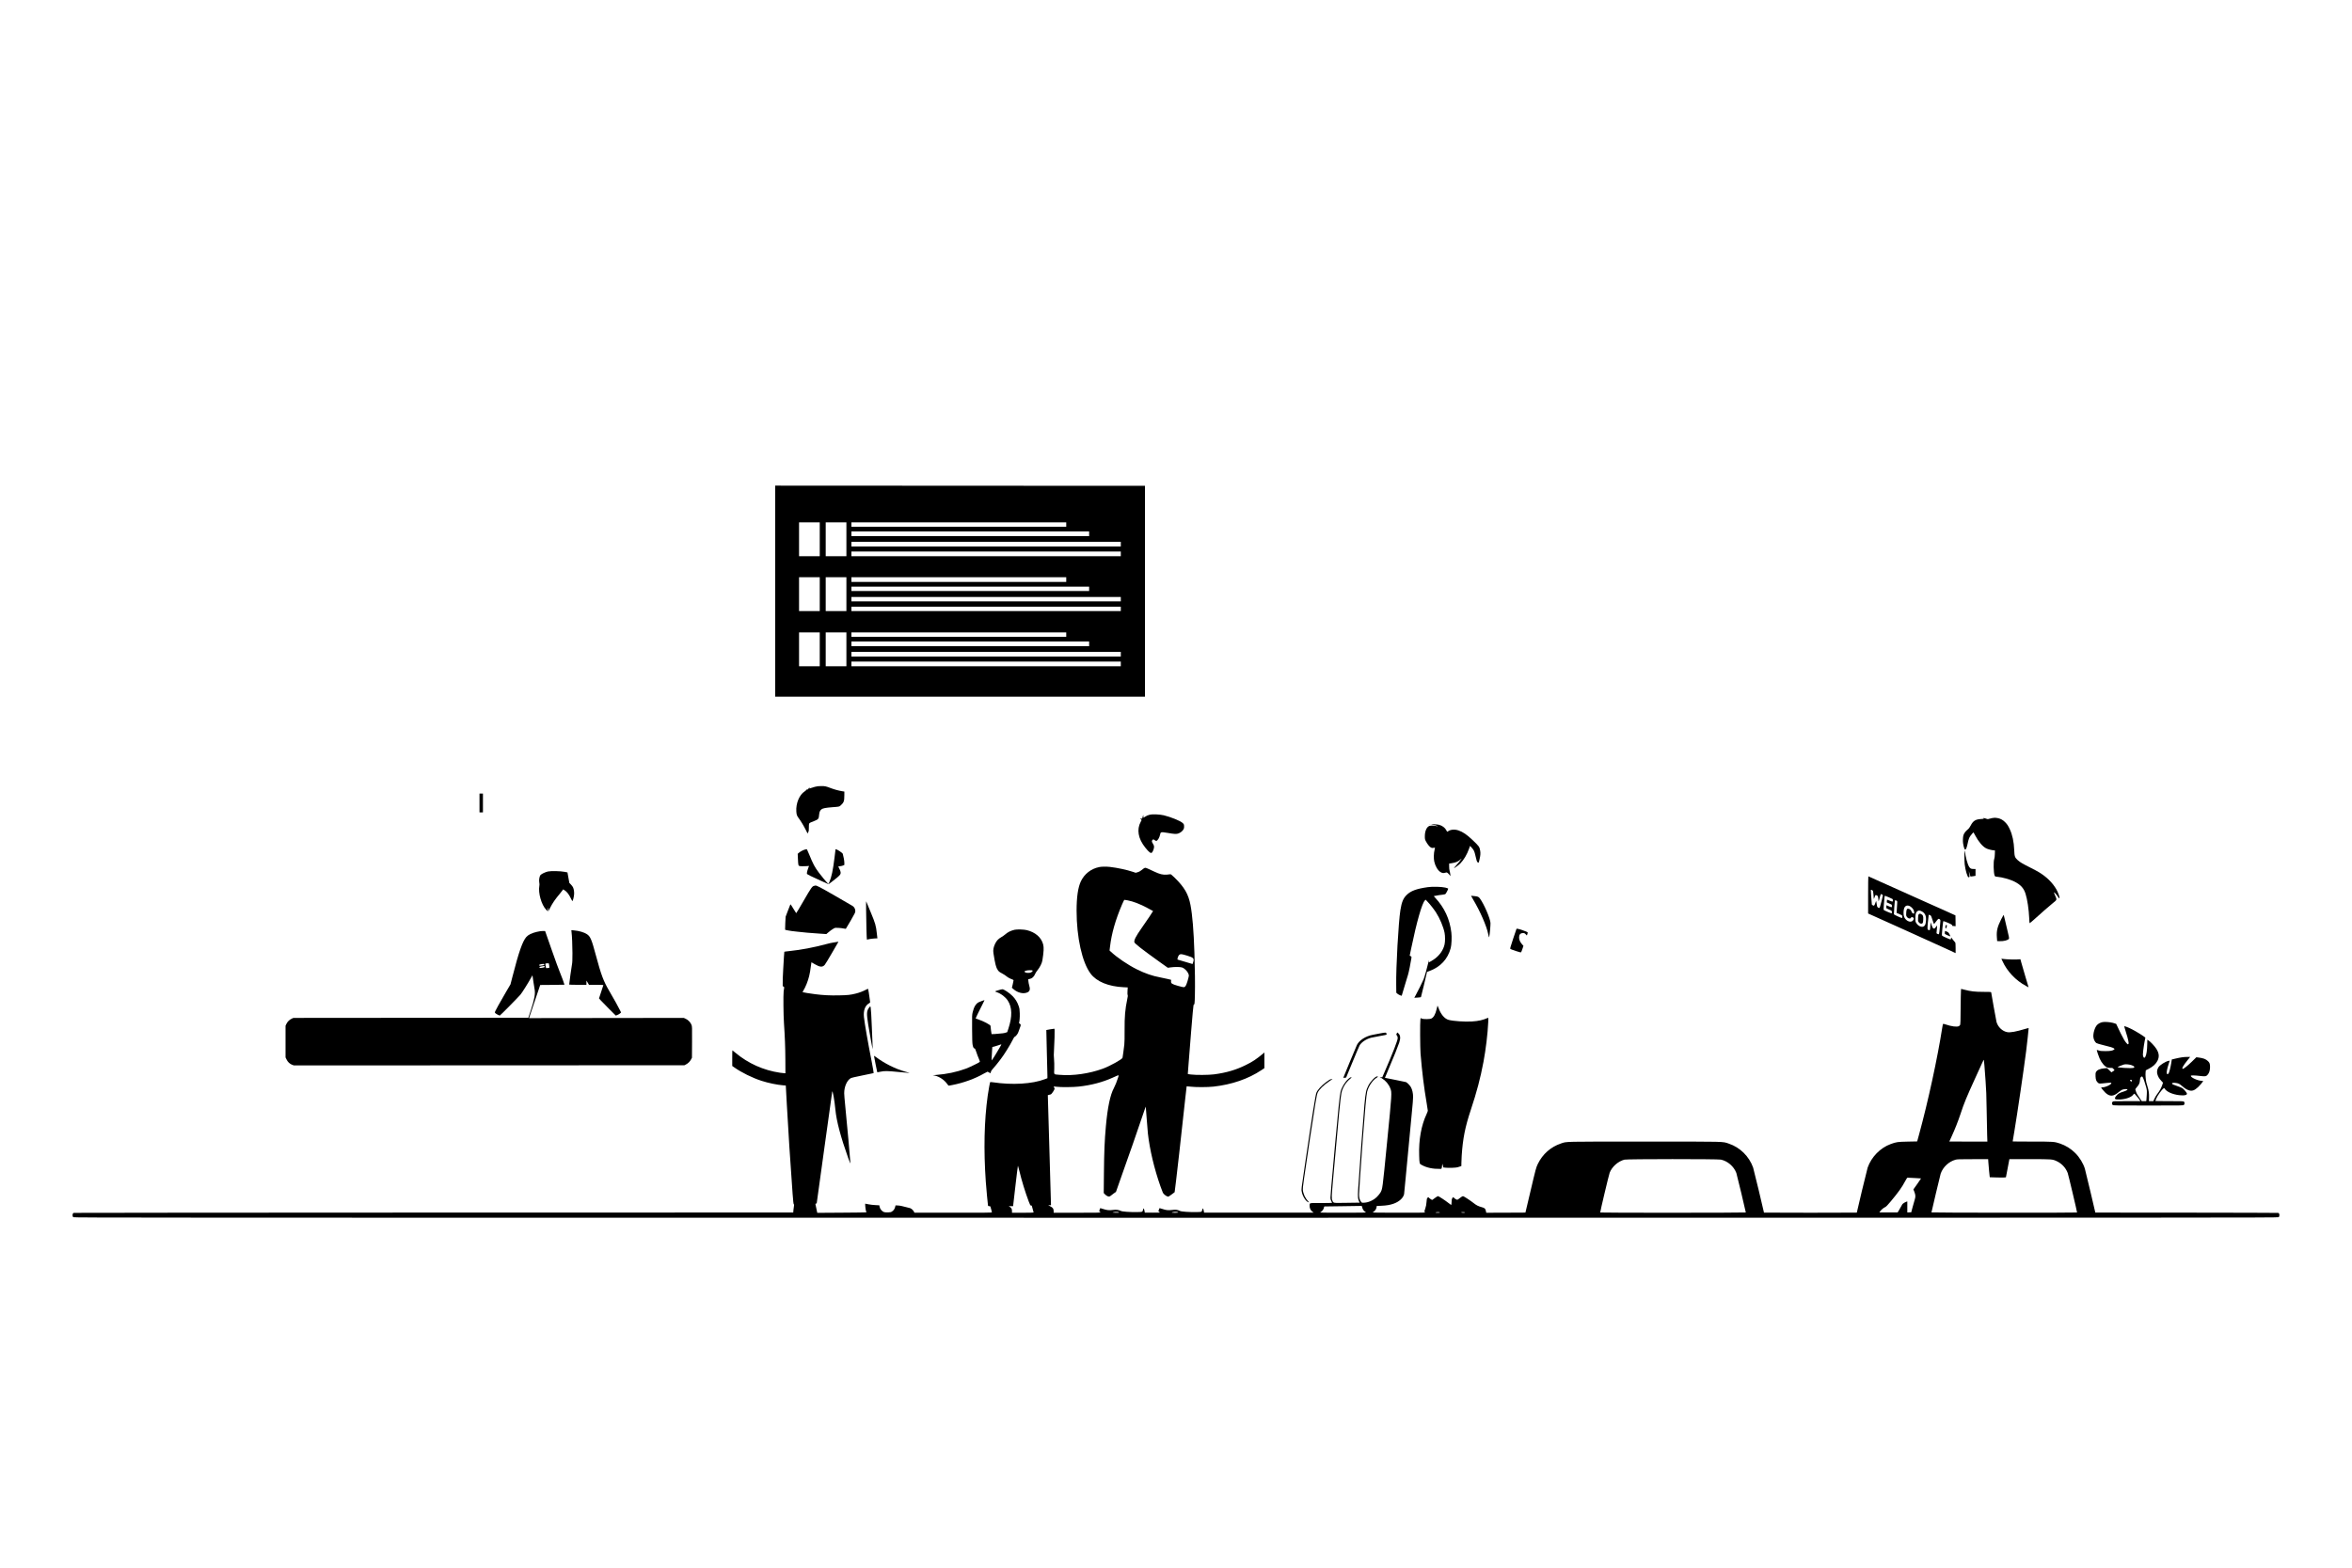 <?xml version="1.0" standalone="no"?>
<!DOCTYPE svg PUBLIC "-//W3C//DTD SVG 20010904//EN"
 "http://www.w3.org/TR/2001/REC-SVG-20010904/DTD/svg10.dtd">
<svg version="1.0" xmlns="http://www.w3.org/2000/svg"
 width="7500pt" height="5000pt" viewBox="0 0 7500 5000"
 preserveAspectRatio="xMidYMid meet">

<g transform="translate(0,5000) scale(0.1,-0.1)"
fill="#000000" stroke="none">
<path d="M24720 31145 l0 -3365 5895 0 5895 0 0 3363 0 3362 -5895 3 -5895 3
0 -3366z m1420 1655 l0 -540 -330 0 -330 0 0 540 0 540 330 0 330 0 0 -540z
m850 0 l0 -540 -330 0 -330 0 0 540 0 540 330 0 330 0 0 -540z m7010 470 l0
-70 -3425 0 -3425 0 0 70 0 70 3425 0 3425 0 0 -70z m730 -295 l0 -75 -3790 0
-3790 0 0 75 0 75 3790 0 3790 0 0 -75z m1010 -330 l0 -75 -4295 0 -4295 0 0
75 0 75 4295 0 4295 0 0 -75z m0 -310 l0 -75 -4295 0 -4295 0 0 75 0 75 4295
0 4295 0 0 -75z m-9600 -1285 l0 -540 -330 0 -330 0 0 540 0 540 330 0 330 0
0 -540z m850 0 l0 -540 -330 0 -330 0 0 540 0 540 330 0 330 0 0 -540z m7010
465 l0 -75 -3425 0 -3425 0 0 75 0 75 3425 0 3425 0 0 -75z m730 -295 l0 -70
-3790 0 -3790 0 0 70 0 70 3790 0 3790 0 0 -70z m1010 -330 l0 -70 -4295 0
-4295 0 0 70 0 70 4295 0 4295 0 0 -70z m0 -310 l0 -70 -4295 0 -4295 0 0 70
0 70 4295 0 4295 0 0 -70z m-9600 -1290 l0 -540 -330 0 -330 0 0 540 0 540
330 0 330 0 0 -540z m850 0 l0 -540 -330 0 -330 0 0 540 0 540 330 0 330 0 0
-540z m7010 470 l0 -70 -3425 0 -3425 0 0 70 0 70 3425 0 3425 0 0 -70z m730
-295 l0 -75 -3790 0 -3790 0 0 75 0 75 3790 0 3790 0 0 -75z m1010 -330 l0
-75 -4295 0 -4295 0 0 75 0 75 4295 0 4295 0 0 -75z m0 -310 l0 -75 -4295 0
-4295 0 0 75 0 75 4295 0 4295 0 0 -75z"/>
<path d="M25985 24905 c-49 -13 -107 -30 -127 -39 -48 -21 -51 -20 -45 5 5 17
3 18 -10 7 -8 -6 -19 -22 -24 -35 -6 -17 -16 -23 -39 -23 -19 0 -30 -5 -30
-14 0 -8 -23 -28 -50 -46 -170 -109 -284 -382 -267 -639 7 -111 19 -141 83
-226 63 -84 155 -237 225 -377 l52 -103 21 45 c17 37 20 63 19 150 -1 73 2
111 11 125 15 22 43 36 173 85 54 21 91 41 107 61 24 28 28 44 41 171 7 60 32
108 75 139 42 31 135 48 341 64 207 15 222 18 254 46 113 100 129 140 129 329
l1 124 -75 12 c-104 16 -252 57 -362 99 -147 57 -183 65 -303 64 -83 0 -132
-6 -200 -24z"/>
<path d="M15290 24390 l0 -300 55 0 55 0 0 300 0 300 -55 0 -55 0 0 -300z"/>
<path d="M36665 24016 c-71 -19 -102 -32 -152 -66 -24 -17 -46 -30 -49 -30 -2
0 -4 21 -5 48 0 42 -1 44 -10 22 -6 -14 -14 -43 -18 -65 -5 -28 -12 -39 -22
-36 -8 2 -23 6 -33 9 -17 5 -17 2 4 -26 l23 -32 -27 -49 c-135 -248 -84 -538
143 -823 122 -153 181 -197 215 -159 32 35 66 126 66 176 0 40 -8 61 -35 105
-40 62 -44 91 -15 120 25 25 29 25 70 -5 19 -14 41 -25 50 -25 41 0 104 104
124 204 12 57 15 61 47 70 24 6 77 1 188 -18 231 -40 285 -42 352 -17 68 26
133 80 160 134 17 32 20 53 17 101 -4 56 -7 62 -50 101 -73 66 -380 190 -598
242 -130 30 -365 41 -445 19z"/>
<path d="M63534 23910 c-28 -4 -73 -15 -100 -24 -47 -15 -52 -15 -102 4 -29
11 -65 19 -80 19 -17 -1 -20 -3 -9 -6 40 -11 11 -21 -75 -25 -175 -10 -250
-58 -328 -209 -34 -66 -56 -94 -103 -133 -62 -51 -110 -117 -128 -176 -17 -60
-22 -186 -10 -263 18 -109 44 -191 64 -195 24 -5 52 58 76 173 35 163 51 207
96 270 43 60 92 112 98 104 2 -2 25 -43 50 -92 106 -201 239 -358 353 -415 55
-28 168 -57 249 -64 l30 -3 -4 -115 c-2 -73 -9 -130 -19 -155 -31 -80 -23
-446 12 -529 13 -31 17 -33 78 -39 165 -15 413 -84 549 -152 202 -102 301
-209 359 -391 57 -178 105 -500 117 -782 3 -84 9 -155 13 -157 4 -3 83 64 176
148 247 223 423 377 562 491 142 117 137 100 73 250 -22 50 -37 93 -35 95 12
12 88 -78 161 -188 2 -3 8 0 14 6 16 16 -43 182 -98 278 -121 211 -314 401
-558 548 -44 27 -165 92 -270 144 -257 129 -336 176 -405 240 -92 85 -103 116
-111 318 -11 269 -58 492 -143 671 -54 114 -81 154 -153 227 -68 69 -152 112
-243 127 -72 11 -82 11 -156 0z"/>
<path d="M45641 23705 c3 -2 35 -9 71 -14 57 -8 144 -38 136 -46 -2 -2 -28 3
-58 11 -64 16 -150 18 -202 4 -90 -25 -153 -161 -153 -330 0 -89 2 -101 34
-163 45 -88 118 -178 163 -200 29 -14 44 -16 79 -8 24 5 45 8 48 6 2 -2 -4
-35 -14 -72 -27 -102 -31 -273 -10 -370 32 -146 108 -276 193 -333 56 -37 99
-44 153 -26 40 14 46 14 74 -2 16 -10 45 -38 63 -62 l34 -44 -5 54 c-3 30 -12
80 -21 110 -10 32 -16 91 -16 145 l0 92 80 12 c137 21 208 52 289 125 19 17
30 24 26 16 -18 -32 -136 -178 -190 -234 -31 -32 -54 -60 -52 -63 9 -8 154 98
204 149 112 116 211 282 277 468 l33 91 52 -57 c71 -77 88 -115 122 -268 33
-150 43 -178 71 -202 26 -24 32 -13 57 96 28 123 34 196 21 273 -20 127 -32
144 -245 346 -180 171 -309 259 -447 305 -123 41 -250 31 -331 -26 -16 -11
-30 -19 -31 -17 -2 2 -13 23 -25 46 -42 84 -130 150 -236 177 -53 14 -256 23
-244 11z"/>
<path d="M45583 23693 c9 -2 23 -2 30 0 6 3 -1 5 -18 5 -16 0 -22 -2 -12 -5z"/>
<path d="M25675 22906 c-61 -15 -158 -66 -204 -108 l-34 -30 7 -157 c10 -215
12 -223 61 -234 22 -5 97 -6 167 -3 l128 7 -20 -46 c-24 -56 -50 -154 -50
-189 0 -23 12 -32 108 -80 59 -29 214 -101 345 -160 l237 -107 98 72 c143 106
250 198 273 236 28 44 20 96 -26 186 -19 38 -35 70 -35 71 0 2 28 6 62 10 34
3 78 14 97 24 l36 17 -1 75 c-1 61 -24 188 -51 283 -6 21 -158 124 -201 136
l-28 8 -33 -271 c-48 -398 -96 -625 -166 -782 l-25 -57 -22 19 c-41 36 -202
229 -283 338 -142 192 -179 262 -317 596 -33 80 -63 148 -66 151 -4 4 -29 1
-57 -5z"/>
<path d="M62648 22850 c-11 -37 -9 -307 2 -418 20 -181 88 -412 122 -412 37 1
40 14 24 100 -22 115 -19 120 10 16 13 -50 26 -91 28 -93 2 -2 39 3 82 10 l79
13 0 110 0 109 -65 0 c-79 0 -102 12 -141 73 -50 80 -114 316 -131 487 -3 30
-3 30 -10 5z"/>
<path d="M35050 22345 c-258 -51 -473 -219 -584 -456 -91 -194 -136 -500 -136
-934 0 -851 177 -1650 446 -2007 192 -257 569 -412 1057 -435 l128 -6 -7 -112
c-4 -74 -3 -118 4 -132 9 -16 6 -47 -13 -134 -67 -322 -87 -549 -84 -989 2
-217 -2 -386 -9 -455 -14 -122 -49 -388 -57 -422 -11 -48 -401 -265 -625 -347
-438 -160 -958 -234 -1380 -197 -201 18 -178 -8 -172 198 3 106 0 226 -7 302
-10 96 -10 160 -2 266 6 77 14 267 18 423 5 239 4 282 -8 282 -20 0 -250 -38
-254 -42 -1 -2 6 -313 16 -693 10 -379 18 -725 19 -767 l0 -77 -82 -31 c-397
-153 -1048 -192 -1660 -98 -43 6 -80 9 -82 7 -10 -9 -55 -259 -80 -434 -112
-800 -132 -1729 -61 -2745 17 -228 62 -720 70 -757 4 -19 12 -23 40 -23 32 0
35 -3 45 -42 6 -24 18 -65 26 -92 8 -27 14 -56 14 -63 0 -11 -207 -13 -1235
-12 l-1235 1 -20 38 c-22 43 -70 87 -118 107 -18 7 -77 22 -131 33 -54 11
-116 26 -138 34 -21 7 -74 15 -117 17 l-79 4 -11 -46 c-17 -66 -46 -110 -95
-144 -38 -27 -52 -30 -128 -34 -48 -2 -104 2 -125 8 -73 22 -137 98 -152 182
l-6 36 -128 7 c-70 3 -170 15 -222 26 -52 11 -97 20 -99 20 -10 0 9 -190 23
-229 9 -24 14 -46 11 -49 -3 -3 -356 -7 -784 -10 l-780 -5 -5 24 c-3 13 -14
69 -26 124 -11 55 -23 110 -26 123 -5 18 -2 22 15 22 13 0 22 8 26 23 2 12
113 810 245 1772 132 963 244 1764 248 1780 14 51 75 -297 101 -576 34 -362
170 -876 405 -1533 43 -122 72 -190 74 -175 3 25 -117 1356 -168 1860 -17 162
-30 330 -30 371 0 206 85 404 205 478 23 14 144 43 379 90 191 38 350 72 355
74 4 3 -21 150 -55 328 -132 674 -230 1238 -254 1456 -23 207 34 367 156 438
41 24 44 29 39 58 -2 17 -12 83 -20 146 -14 105 -28 189 -40 247 -5 22 -7 21
-78 -17 -85 -46 -207 -92 -315 -119 -168 -43 -261 -53 -539 -58 -292 -6 -504
5 -763 38 -146 18 -391 58 -398 64 -2 2 8 21 21 42 74 118 150 306 190 473 23
93 34 161 64 382 l8 57 115 -66 c158 -91 235 -96 307 -20 17 17 122 190 233
382 111 193 204 353 206 356 2 4 -24 1 -59 -6 -34 -7 -89 -16 -122 -20 -33 -4
-123 -24 -200 -45 -405 -109 -803 -185 -1189 -225 -83 -8 -152 -18 -155 -21
-3 -2 -9 -78 -13 -167 -4 -89 -14 -259 -22 -377 -13 -181 -21 -452 -17 -538 1
-14 10 -26 27 -32 21 -8 25 -15 20 -33 -3 -13 -11 -68 -17 -122 -13 -113 -7
-749 10 -1000 30 -441 43 -780 45 -1172 l2 -433 -34 0 c-19 0 -82 7 -141 16
-523 77 -1013 296 -1419 636 -50 43 -94 78 -97 78 -3 0 -5 -112 -5 -249 l0
-250 63 -44 c232 -165 582 -337 872 -430 221 -71 491 -127 687 -143 l86 -7 6
-111 c4 -61 16 -284 27 -496 35 -674 117 -1943 184 -2845 19 -250 28 -331 39
-337 10 -6 12 -17 5 -50 -5 -24 -12 -81 -17 -127 l-7 -84 -11461 -2 c-6304 -2
-11471 -6 -11482 -9 -43 -14 -52 -97 -15 -138 15 -17 1702 -18 35163 -18
33461 0 35148 1 35163 18 38 42 28 127 -17 137 -11 3 -1328 6 -2925 8 l-2905
2 -156 666 c-87 367 -167 697 -178 735 -52 168 -169 361 -302 494 -140 142
-308 246 -498 310 -173 58 -206 60 -883 60 -341 0 -619 2 -619 5 0 3 25 150
55 328 90 535 298 1950 375 2552 25 197 80 700 80 734 0 4 -51 -7 -112 -26
-289 -87 -469 -120 -568 -103 -156 27 -298 161 -345 325 -8 28 -48 246 -90
485 -41 239 -77 444 -79 455 -5 19 -14 20 -258 20 -271 1 -388 14 -606 71 -51
13 -94 24 -96 24 -6 0 -16 -434 -17 -768 0 -208 -5 -355 -11 -373 -6 -16 -24
-37 -42 -47 -62 -33 -234 -11 -424 54 -41 14 -77 22 -82 17 -4 -4 -15 -57 -25
-118 -154 -984 -455 -2368 -737 -3400 l-63 -230 -300 -6 c-327 -7 -363 -12
-544 -78 -332 -121 -616 -411 -735 -751 -19 -55 -346 -1411 -346 -1436 0 -2
-666 -4 -1480 -4 -814 0 -1480 2 -1480 4 0 26 -327 1380 -346 1436 -125 356
-418 645 -774 764 -211 71 -23 66 -2685 66 -2640 0 -2477 4 -2667 -60 -326
-109 -587 -339 -738 -650 -57 -119 -64 -142 -239 -887 l-158 -668 -624 -3
-625 -2 -12 58 c-16 75 -37 95 -136 121 -106 29 -168 60 -250 126 -102 81
-321 225 -344 225 -11 0 -47 -20 -79 -45 -104 -81 -97 -78 -135 -61 -18 8 -47
28 -65 45 -18 17 -34 31 -37 31 -2 0 -14 -15 -25 -34 -16 -25 -21 -50 -21
-102 0 -71 -7 -114 -19 -114 -3 0 -37 26 -76 57 -103 82 -317 223 -340 223
-11 0 -56 -27 -99 -60 -44 -33 -81 -60 -82 -60 -17 0 -61 26 -92 54 l-39 36
-23 -25 c-21 -22 -25 -39 -31 -133 -5 -80 -15 -132 -39 -206 l-32 -99 23 -18
c23 -18 -4 -19 -831 -18 -666 0 -851 3 -836 12 73 46 111 97 122 164 l6 40
142 6 c172 7 287 27 400 68 176 63 304 182 330 304 3 17 26 253 51 525 79 863
164 1763 201 2125 20 193 36 395 35 450 0 115 -25 229 -68 308 -32 59 -120
149 -160 165 -16 6 -172 38 -348 72 -176 34 -321 62 -322 64 -1 1 55 137 126
302 150 351 287 692 330 821 49 146 38 245 -36 303 l-27 21 -19 -38 c-14 -25
-16 -38 -8 -41 20 -7 41 -59 41 -101 0 -74 -151 -464 -422 -1089 l-71 -163
-41 6 -41 6 68 -41 c127 -78 221 -190 274 -328 50 -130 50 -141 -106 -1717
-150 -1527 -144 -1481 -214 -1605 -17 -30 -65 -89 -106 -130 -117 -117 -285
-189 -437 -190 -48 0 -53 2 -78 39 -42 61 -58 125 -58 231 1 92 46 760 117
1725 72 972 115 1436 141 1545 44 178 178 373 312 453 38 23 41 37 8 37 -58 0
-213 -160 -280 -290 -74 -143 -89 -218 -126 -610 -39 -429 -167 -2149 -202
-2718 -13 -219 -7 -293 29 -368 l20 -41 -411 -6 c-461 -6 -418 -13 -458 73
-30 63 -29 99 31 775 169 1919 226 2508 257 2655 37 173 136 334 277 451 57
48 57 49 28 49 -21 0 -44 -14 -85 -51 -113 -103 -210 -263 -247 -407 -28 -111
-75 -556 -174 -1657 -121 -1345 -149 -1668 -149 -1720 0 -55 9 -82 52 -168 2
-4 -155 -7 -349 -7 -402 2 -367 10 -368 -91 -1 -72 35 -146 89 -184 22 -15 40
-29 40 -30 0 -2 -786 -2 -1747 -1 l-1748 1 -3 25 c-5 44 -24 110 -33 110 -4 0
-13 -19 -20 -42 -20 -77 -10 -73 -185 -76 -236 -4 -480 13 -528 37 -73 38
-136 46 -245 31 -123 -16 -198 -9 -313 31 -49 17 -91 29 -92 27 -2 -2 -11 -25
-21 -52 -20 -53 -22 -48 32 -83 14 -10 -34 -12 -232 -10 l-250 2 -3 25 c-5 44
-24 110 -33 110 -4 0 -13 -19 -19 -42 -19 -76 -10 -73 -186 -76 -233 -4 -474
13 -522 37 -69 35 -152 45 -252 31 -115 -17 -198 -8 -311 30 -50 18 -92 30
-93 28 -1 -2 -10 -22 -19 -46 -15 -40 -14 -72 2 -72 4 0 16 -7 27 -15 17 -13
-70 -14 -738 -15 l-758 0 0 54 c0 74 -27 112 -110 153 l-65 33 45 0 45 0 -46
1612 c-26 887 -49 1677 -51 1756 l-4 142 40 11 c23 5 49 13 59 16 22 6 117
150 117 176 0 10 -7 29 -16 43 -9 13 -15 27 -12 29 2 3 44 0 94 -7 139 -17
524 -14 702 6 403 44 760 138 1092 288 212 95 194 95 164 -3 -36 -116 -90
-251 -134 -334 -116 -214 -201 -617 -254 -1210 -42 -468 -56 -797 -63 -1508
l-6 -628 39 -41 c49 -51 113 -82 146 -69 13 5 43 25 68 46 34 29 95 72 137
100 1 0 97 273 213 606 115 332 214 613 220 624 5 11 48 130 94 265 232 672
366 1063 392 1142 15 48 29 86 31 84 2 -1 14 -164 28 -362 14 -197 32 -420 40
-494 58 -515 204 -1132 401 -1688 30 -86 64 -175 75 -198 32 -67 143 -143 186
-127 10 4 56 36 103 72 47 36 86 66 88 67 8 5 265 2269 340 3001 21 205 40
374 43 376 2 2 56 -3 119 -11 165 -20 546 -20 738 1 583 65 1104 244 1525 524
l97 65 0 250 0 250 -37 -32 c-216 -181 -341 -264 -558 -370 -314 -155 -617
-244 -1010 -296 -166 -22 -582 -25 -732 -5 l-103 13 0 33 c0 17 9 137 20 266
11 129 49 610 85 1069 37 459 71 837 76 838 34 12 36 30 43 322 8 304 2 836
-15 1335 -23 712 -65 1216 -125 1527 -68 354 -193 568 -508 877 -96 93 -121
112 -139 107 -12 -3 -60 -9 -107 -12 -130 -10 -224 13 -400 96 -214 101 -263
122 -287 122 -23 1 -60 -23 -136 -85 -32 -27 -70 -46 -110 -57 l-62 -17 -85
29 c-192 65 -506 132 -735 158 -119 13 -265 11 -345 -5z m911 -1061 c173 -33
413 -126 629 -244 58 -32 121 -66 140 -76 19 -11 37 -20 39 -21 5 -3 -191
-294 -367 -545 -185 -265 -245 -384 -229 -451 12 -43 253 -232 794 -619 l272
-194 88 12 c126 18 298 17 361 -1 101 -30 223 -175 222 -264 -1 -20 -20 -98
-43 -175 -44 -141 -67 -181 -112 -192 -14 -3 -92 14 -191 43 -198 57 -228 77
-222 149 l3 43 -103 26 c-57 14 -163 37 -236 50 -261 48 -491 128 -761 262
-283 142 -625 374 -819 556 l-45 42 15 120 c50 426 173 854 386 1353 45 105
65 142 78 142 10 0 55 -7 101 -16z m1894 -1763 c211 -65 231 -88 189 -218
l-16 -50 -231 69 c-128 37 -237 70 -244 72 -21 8 16 123 49 151 41 34 68 32
253 -24z m25424 -3506 c6 -93 23 -318 37 -500 20 -267 27 -443 34 -920 5 -324
12 -683 16 -797 l7 -208 -607 0 c-333 0 -606 1 -606 3 0 2 33 75 74 163 96
207 210 495 282 714 113 345 194 541 468 1140 95 206 194 425 222 487 27 61
52 106 55 100 3 -7 11 -88 18 -182z m-8404 -3000 c216 -45 414 -216 493 -426
17 -46 302 -1234 302 -1260 0 -11 -4637 -13 -4643 -1 -7 11 278 1210 302 1270
76 193 269 364 471 416 83 22 2971 23 3075 1z m8529 -82 c11 -148 36 -425 42
-454 l5 -26 219 -7 c120 -3 236 -4 257 0 l38 6 55 289 55 289 648 0 c726 0
726 0 872 -70 154 -74 281 -212 340 -373 22 -59 304 -1249 298 -1259 -6 -11
-4643 -8 -4643 3 0 18 281 1198 294 1237 75 211 256 382 470 443 54 16 115 18
552 18 l492 1 6 -97z m-30899 -278 c71 -302 190 -687 301 -981 42 -110 50
-124 71 -124 13 0 23 -1 23 -3 0 -1 14 -49 30 -107 17 -58 30 -108 30 -112 0
-5 -155 -8 -345 -8 l-345 0 0 59 c0 65 -19 98 -74 132 l-31 19 70 0 70 0 75
650 c41 357 77 647 80 642 4 -4 24 -79 45 -167z m28545 -227 c113 -6 206 -12
208 -13 2 -2 -52 -81 -120 -176 l-124 -174 28 -70 c42 -110 45 -160 14 -258
-15 -46 -46 -155 -69 -243 l-42 -159 -63 -3 -62 -3 0 176 0 176 -22 -6 c-46
-14 -120 -60 -137 -84 -10 -15 -33 -55 -51 -91 -18 -36 -48 -89 -66 -117 l-34
-53 -290 0 -291 0 33 46 c35 48 99 100 160 129 25 12 80 70 171 179 246 295
353 445 461 648 38 72 62 107 74 107 9 0 109 -5 222 -11z m-17615 -925 c13
-72 52 -126 121 -170 15 -9 -145 -12 -726 -12 -409 -1 -740 3 -735 7 6 4 26
20 46 35 38 28 79 97 79 135 0 14 7 23 18 23 9 1 274 5 587 8 314 4 577 8 586
9 12 1 19 -9 24 -35z m-7759 -166 c15 -15 -6 -18 -107 -15 -96 3 -101 4 -69
15 36 13 164 13 176 0z m1872 7 c51 -14 15 -24 -85 -24 -65 0 -103 4 -97 9 17
17 136 27 182 15z m8367 -14 c4 -6 -22 -10 -72 -10 -54 0 -73 3 -63 10 20 13
127 13 135 0z m800 0 c4 -6 -16 -10 -54 -10 -33 0 -63 5 -66 10 -4 6 16 10 54
10 33 0 63 -4 66 -10z"/>
<path d="M17475 22205 c-85 -19 -200 -73 -238 -112 -36 -39 -57 -165 -40 -246
7 -33 8 -69 2 -97 -43 -227 66 -611 218 -766 30 -30 57 -53 60 -51 2 3 0 22
-6 44 -19 66 -12 94 8 33 l17 -55 43 84 c82 162 158 272 324 471 34 41 69 86
78 100 l16 25 49 -31 c67 -41 137 -130 192 -246 26 -54 50 -97 54 -98 14 0 48
131 54 208 7 81 -6 170 -34 232 -8 19 -38 59 -66 88 l-51 52 -30 168 -30 167
-90 18 c-127 26 -434 32 -530 12z"/>
<path d="M59570 21458 l0 -593 1198 -539 c658 -297 1256 -568 1327 -602 72
-34 160 -76 198 -92 l67 -31 0 164 c0 92 -4 166 -9 170 -6 3 -37 42 -71 86
l-60 80 -6 -30 c-4 -17 -9 -33 -13 -35 -9 -6 -253 102 -270 119 -12 12 -11 46
7 236 12 122 25 226 29 230 9 8 239 -87 266 -110 10 -7 17 -20 17 -27 0 -8 3
-14 8 -15 4 0 28 -3 55 -5 l47 -5 -2 173 -3 172 -403 183 c-222 100 -416 186
-430 191 -15 5 -457 203 -983 441 -526 237 -959 431 -962 431 -4 0 -7 -267 -7
-592z m139 145 c19 -16 23 -34 31 -133 5 -63 10 -124 11 -135 0 -11 10 7 22
40 32 87 32 88 70 69 43 -22 44 -25 52 -116 4 -44 9 -77 12 -74 3 2 16 48 30
102 34 134 36 138 73 119 20 -10 30 -23 30 -38 0 -12 -18 -87 -39 -167 -22
-80 -45 -164 -51 -187 -13 -50 -37 -57 -74 -20 -18 18 -25 40 -30 90 -4 36
-11 78 -15 93 -6 23 -9 19 -30 -43 -32 -91 -40 -99 -80 -79 -17 9 -31 20 -32
24 -18 216 -35 459 -32 465 7 12 30 8 52 -10z m518 -220 c59 -26 114 -51 121
-56 14 -11 16 -73 2 -82 -5 -3 -47 10 -92 29 -45 20 -82 35 -84 33 -1 -1 -4
-21 -6 -45 l-3 -43 70 -31 c39 -17 76 -35 83 -40 14 -12 16 -74 3 -83 -5 -3
-45 10 -88 29 l-78 35 -3 -46 c-2 -25 0 -49 5 -54 4 -4 44 -23 88 -42 78 -33
80 -35 83 -72 2 -21 0 -41 -5 -45 -8 -8 -235 88 -254 107 -7 7 -6 73 6 209 18
221 21 244 35 244 5 0 58 -21 117 -47z m262 -117 c14 -11 14 -19 -5 -291 l-7
-90 79 -34 c44 -19 85 -39 92 -44 15 -12 16 -87 1 -87 -24 0 -252 105 -257
118 -5 15 27 431 35 445 5 9 42 -1 62 -17z m399 -161 c49 -21 110 -80 133
-130 20 -43 25 -115 9 -115 -29 0 -68 31 -73 59 -9 45 -56 91 -99 97 -50 9
-66 -18 -73 -126 -5 -71 -3 -91 12 -120 24 -46 84 -77 119 -61 13 6 24 17 24
26 0 20 39 19 69 -1 17 -12 21 -22 16 -41 -11 -44 -36 -73 -76 -84 -75 -23
-181 41 -225 136 -27 57 -32 166 -13 257 22 100 89 139 177 103z m390 -171
c105 -52 149 -145 138 -290 -9 -106 -19 -141 -53 -176 -64 -66 -203 -11 -266
107 -19 34 -22 55 -21 147 1 130 20 190 68 219 42 25 72 24 134 -7z m298 -146
c6 -7 27 -68 49 -135 21 -68 42 -123 46 -123 4 0 36 38 70 85 67 90 80 96 122
56 17 -16 16 -27 -4 -236 -11 -121 -25 -224 -30 -229 -5 -6 -23 -3 -45 7 -35
17 -36 19 -30 60 3 23 8 80 11 127 l6 85 -23 -30 c-62 -80 -64 -81 -95 -65
-22 12 -34 34 -59 105 l-31 90 -7 -105 c-10 -146 -13 -153 -45 -145 -55 13
-55 14 -36 242 10 114 22 218 26 231 8 21 10 22 37 8 16 -8 33 -21 38 -28z"/>
<path d="M61190 20842 c-20 -16 -23 -30 -27 -118 -5 -92 -3 -102 19 -134 27
-39 63 -56 100 -47 34 9 39 25 46 131 6 104 -9 145 -63 170 -42 20 -48 20 -75
-2z"/>
<path d="M25995 21755 c-5 -2 -22 -6 -37 -9 -59 -13 -94 -63 -329 -470 -128
-223 -236 -403 -240 -401 -3 3 -32 48 -64 102 -70 118 -116 186 -121 180 -2
-2 -37 -91 -78 -199 l-74 -195 -11 -203 c-6 -112 -8 -206 -6 -210 2 -4 19 -10
37 -14 18 -3 54 -10 79 -15 25 -5 70 -12 100 -16 30 -3 108 -12 174 -20 189
-23 420 -43 683 -60 l243 -16 37 33 c63 57 155 124 202 148 41 21 53 22 150
16 58 -3 132 -12 165 -20 33 -8 63 -12 66 -10 4 2 74 120 155 261 138 238 148
261 148 308 0 62 -33 125 -83 158 -20 13 -279 163 -576 334 -494 284 -583 330
-620 318z"/>
<path d="M45529 21705 c-361 -51 -542 -118 -675 -250 -109 -107 -158 -227
-199 -485 -61 -381 -142 -1827 -133 -2389 l3 -243 38 -34 c36 -30 125 -70 135
-60 4 5 23 69 117 391 35 121 73 246 84 277 19 51 92 412 107 528 6 46 5 49
-24 64 l-30 15 49 238 c174 841 345 1439 435 1524 l25 24 57 -60 c85 -89 202
-237 272 -345 123 -190 238 -463 275 -655 20 -105 19 -277 -1 -367 -39 -172
-146 -331 -305 -453 -51 -40 -177 -115 -192 -115 -4 0 -4 15 0 33 9 48 -6 27
-16 -24 -31 -144 -124 -477 -155 -552 -37 -89 -168 -354 -251 -506 l-46 -84
102 6 c56 4 106 10 110 14 3 4 42 157 84 338 43 182 85 361 94 399 l16 68 75
28 c353 128 589 383 681 735 27 103 37 349 20 490 -51 431 -219 794 -514 1111
l-48 52 48 10 c79 17 164 30 238 37 43 4 77 13 89 23 19 18 86 147 86 168 0 7
-40 22 -92 35 -118 28 -409 36 -559 14z"/>
<path d="M46910 21426 c0 -2 28 -51 61 -108 230 -387 433 -851 484 -1108 23
-114 27 -122 36 -75 17 90 41 363 37 429 -9 146 -207 604 -336 778 -43 57 -61
65 -177 78 -103 11 -105 11 -105 6z"/>
<path d="M27618 20997 c3 -375 18 -957 25 -963 3 -3 31 2 63 11 33 8 107 18
166 22 l107 6 -4 26 c-3 14 -9 73 -15 131 -27 250 -47 319 -195 675 -75 182
-140 338 -144 347 -3 9 -5 -105 -3 -255z"/>
<path d="M63812 20678 c-122 -244 -151 -370 -136 -573 l9 -120 75 -3 c137 -6
279 32 301 80 8 19 -1 71 -50 268 -32 135 -72 300 -87 368 -15 67 -31 122 -35
122 -3 0 -38 -64 -77 -142z"/>
<path d="M62035 20454 c-5 -34 -3 -49 7 -55 23 -15 28 -10 28 26 0 24 6 38 16
42 14 5 12 8 -7 19 -35 19 -36 18 -44 -32z"/>
<path d="M48357 20373 c-2 -5 -50 -147 -107 -316 -86 -259 -100 -311 -89 -322
8 -7 85 -36 172 -65 134 -44 161 -50 172 -39 7 8 26 56 43 108 l31 93 -50 58
c-58 67 -89 140 -89 211 0 92 42 139 123 139 44 0 54 -4 88 -38 l38 -39 15 44
c8 24 13 50 10 58 -6 15 -294 115 -331 115 -12 0 -24 -3 -26 -7z"/>
<path d="M32355 20346 c-128 -30 -215 -73 -308 -154 -26 -23 -80 -60 -120 -83
-96 -56 -148 -112 -196 -211 -51 -106 -68 -200 -53 -295 57 -361 84 -464 141
-545 30 -43 52 -61 134 -104 54 -29 116 -69 137 -88 41 -37 128 -84 193 -105
22 -8 37 -19 37 -29 0 -8 -12 -65 -26 -126 l-27 -110 49 -43 c137 -121 324
-163 451 -102 73 35 89 102 53 217 -11 35 -23 95 -26 132 l-7 69 39 6 c86 16
147 72 187 172 9 24 42 73 72 110 75 92 140 222 154 309 44 274 51 410 26 509
-58 226 -248 392 -526 460 -91 22 -309 28 -384 11z m573 -1301 c11 -11 -14
-40 -49 -57 -61 -32 -191 -20 -205 17 -8 21 -7 22 57 40 51 14 183 14 197 0z"/>
<path d="M18224 20284 c17 -137 29 -419 30 -679 0 -238 -3 -306 -17 -377 -14
-68 -87 -598 -87 -630 0 -5 124 -8 275 -8 l275 0 0 68 0 67 41 -67 40 -68 230
0 c126 0 229 -3 229 -8 0 -4 -31 -101 -70 -216 l-69 -209 49 -56 c27 -31 147
-154 267 -274 l219 -218 48 18 c27 10 65 32 85 49 l36 32 -39 78 c-50 104
-168 315 -336 604 -191 327 -259 510 -430 1145 -135 505 -175 598 -284 670
-89 60 -255 108 -422 122 l-76 6 6 -49z"/>
<path d="M17121 20280 c-165 -39 -273 -92 -336 -162 -123 -140 -240 -475 -445
-1273 l-62 -240 -139 -237 c-77 -131 -191 -331 -254 -444 -109 -199 -113 -208
-98 -230 14 -22 126 -84 150 -84 13 0 575 569 656 664 57 67 231 344 355 565
l30 55 6 -35 c3 -18 15 -101 27 -184 11 -82 27 -184 36 -225 28 -139 -4 -319
-119 -667 l-80 -243 -3746 -2 -3747 -3 -56 -26 c-72 -34 -134 -96 -168 -168
l-26 -56 0 -505 0 -505 33 -67 c39 -80 102 -139 178 -168 l55 -20 6227 2 6227
3 53 28 c67 35 124 92 159 159 l28 53 3 496 c3 484 2 498 -18 553 -30 78 -103
155 -182 192 l-63 29 -2467 -3 -2468 -3 178 528 178 528 387 3 c213 1 387 4
387 6 0 18 -101 292 -145 393 -31 70 -150 396 -264 723 l-208 595 -69 2 c-47
1 -108 -7 -193 -27z m383 -1017 c3 -10 8 -44 12 -75 6 -52 4 -58 -12 -58 -11
0 -35 -3 -55 -6 -41 -7 -40 -8 -55 98 -6 45 -5 47 22 51 64 9 83 7 88 -10z
m-149 -28 c0 -16 -11 -21 -73 -30 -59 -9 -75 -9 -84 2 -16 20 -1 30 62 41 75
14 95 11 95 -13z m13 -67 c-3 -20 -12 -24 -78 -34 -80 -12 -83 -12 -86 12 -3
18 7 23 72 34 86 14 96 13 92 -12z"/>
<path d="M62018 20276 c-1 -20 -2 -43 -2 -52 -1 -12 27 -29 88 -55 49 -22 91
-38 93 -36 1 2 -13 33 -32 69 -31 57 -41 67 -82 84 -27 11 -51 21 -55 22 -5 2
-9 -12 -10 -32z"/>
<path d="M63855 19344 c148 -324 421 -613 746 -788 l86 -46 -102 342 c-56 189
-114 390 -130 448 -16 58 -29 105 -29 106 -1 0 -50 -3 -111 -7 -106 -6 -334 2
-443 17 l-53 7 36 -79z"/>
<path d="M31910 18439 c-113 -31 -180 -53 -180 -58 0 -4 25 -15 56 -26 133
-45 274 -152 347 -263 145 -218 151 -511 21 -904 l-36 -107 -47 -16 c-25 -9
-68 -18 -96 -21 -217 -22 -351 -32 -356 -26 -5 6 -31 212 -33 262 -2 34 -220
149 -401 211 -38 13 -71 25 -73 25 -6 3 143 311 216 449 38 72 68 132 66 134
-5 6 -135 -39 -184 -64 -91 -46 -152 -146 -193 -316 -21 -91 -22 -108 -19
-531 2 -334 6 -456 17 -514 15 -78 35 -114 64 -114 12 0 27 -31 55 -117 21
-65 56 -158 78 -207 21 -49 37 -95 34 -101 -6 -18 -332 -177 -446 -219 -300
-109 -608 -174 -965 -202 l-90 -7 65 -13 c144 -30 307 -140 395 -268 30 -44
43 -55 59 -51 12 2 59 12 106 20 353 68 721 201 1005 365 58 33 110 60 116 60
5 0 27 -11 47 -25 20 -14 40 -25 43 -25 4 0 10 17 14 38 4 24 21 54 49 84 60
67 161 189 216 262 19 26 44 59 56 74 98 125 289 432 369 591 30 61 59 111 65
111 23 0 86 70 112 125 15 33 28 65 28 72 0 6 14 45 30 86 38 95 38 113 0 135
-17 9 -28 22 -26 28 17 46 28 182 24 306 -4 128 -8 153 -37 238 -40 118 -105
224 -191 310 -98 100 -280 221 -327 219 -10 0 -34 -5 -53 -10z m20 -1757 c0
-4 -4 -12 -9 -17 -4 -6 -28 -46 -51 -90 -57 -105 -225 -375 -247 -395 -5 -5 0
142 13 336 l7 91 71 17 c39 10 98 28 131 41 66 25 85 29 85 17z"/>
<path d="M45837 17920 c-3 -8 -15 -57 -27 -109 -38 -162 -94 -261 -167 -296
-50 -24 -251 -26 -305 -2 l-37 16 -8 -47 c-13 -75 -9 -908 5 -1082 46 -572
109 -1084 197 -1597 19 -114 35 -216 35 -228 0 -12 -18 -61 -40 -108 -170
-362 -252 -823 -236 -1317 9 -273 7 -266 83 -307 161 -88 353 -128 595 -124
40 1 40 0 54 111 l7 55 16 -60 16 -60 80 -8 c95 -10 313 -2 370 13 22 6 59 18
83 26 l42 16 0 81 c0 46 5 154 10 242 35 544 109 921 289 1461 192 578 307
1012 406 1538 74 393 135 900 151 1260 6 127 5 148 -7 143 -169 -73 -300 -103
-516 -116 -220 -14 -589 11 -737 50 -134 35 -257 183 -331 397 -12 37 -25 60
-28 52z"/>
<path d="M27717 17868 c-84 -112 -88 -180 -32 -543 33 -214 138 -795 143 -790
2 2 -1 104 -7 227 -6 122 -15 347 -21 498 -11 290 -27 567 -36 613 -7 35 -18
34 -47 -5z"/>
<path d="M67043 17400 c-70 -15 -129 -46 -172 -90 -73 -75 -132 -273 -117
-393 9 -72 52 -156 93 -183 19 -13 107 -39 210 -64 216 -51 324 -84 353 -108
21 -17 21 -19 6 -35 -37 -36 -123 -52 -281 -51 -123 0 -161 4 -212 21 -35 12
-63 17 -63 12 0 -19 63 -204 91 -266 67 -150 172 -269 257 -293 20 -5 65 -10
99 -10 59 0 62 -1 91 -38 l30 -37 -50 -33 -49 -33 -69 67 -70 67 -83 -6 c-147
-12 -238 -53 -272 -122 -14 -30 -16 -56 -13 -134 5 -109 24 -159 80 -206 36
-31 32 -31 285 -4 94 10 126 10 135 1 36 -36 -174 -142 -284 -142 -21 0 -38
-3 -38 -6 0 -13 91 -122 137 -166 139 -129 254 -124 423 20 36 30 85 64 110
75 46 20 151 29 167 14 15 -16 -37 -46 -125 -73 -128 -39 -173 -65 -226 -131
-83 -104 -59 -128 119 -120 185 9 368 76 419 155 11 17 27 31 35 30 15 -3 145
-158 175 -209 l17 -29 -434 0 c-422 0 -434 -1 -452 -20 -26 -29 -24 -79 4
-102 22 -17 69 -18 1137 -18 1101 0 1114 0 1134 20 26 26 26 81 2 103 -17 15
-64 17 -465 17 -246 0 -447 2 -447 5 0 2 11 34 25 70 35 93 175 290 238 334
17 12 21 12 29 -3 58 -103 244 -189 471 -216 164 -19 266 6 240 61 -19 43
-104 139 -145 165 -22 14 -95 43 -161 65 -128 42 -167 61 -167 83 0 34 154 25
229 -14 20 -10 62 -41 94 -69 83 -73 134 -105 204 -131 107 -39 188 -13 306
99 58 55 136 146 160 186 3 7 -14 12 -48 13 -126 5 -345 105 -345 158 0 20
116 19 301 -3 166 -19 188 -15 238 42 47 54 73 137 74 235 2 106 -13 148 -67
198 -71 65 -144 93 -290 112 l-79 10 -146 -143 c-137 -133 -255 -227 -287
-227 -45 0 14 105 157 283 l79 97 -99 0 c-105 0 -213 -16 -382 -56 l-105 -25
-18 -116 c-20 -129 -58 -278 -81 -323 -20 -38 -52 -40 -61 -4 -10 39 11 146
55 283 l39 123 -36 -7 c-101 -19 -284 -136 -327 -209 -42 -71 -52 -142 -31
-217 22 -79 56 -137 125 -211 l55 -60 -29 -85 c-31 -91 -81 -179 -161 -284
-27 -35 -65 -99 -84 -142 l-35 -77 -70 0 -70 0 3 111 c5 130 -9 228 -49 354
-15 50 -33 112 -39 138 -18 85 -30 240 -22 311 l7 69 84 43 c151 78 241 161
292 269 60 126 46 241 -44 380 -57 88 -191 229 -248 262 l-36 21 -2 -132 c-3
-203 -26 -356 -62 -414 -27 -45 -50 -39 -68 18 -12 38 -12 63 2 190 9 80 28
204 42 275 l26 130 -28 23 c-61 49 -275 180 -400 244 -117 60 -238 106 -248
96 -2 -2 23 -85 55 -185 33 -100 67 -222 76 -273 15 -84 16 -93 1 -108 -15
-15 -20 -13 -54 24 -21 22 -57 71 -79 109 -49 83 -168 319 -214 425 -18 41
-36 79 -40 84 -5 4 -50 19 -101 32 -103 27 -268 39 -336 24z m917 -1369 c98
-31 128 -69 69 -90 -59 -20 -528 6 -502 29 10 9 154 65 203 79 47 14 154 5
230 -18z m365 -385 c23 -35 80 -199 111 -318 25 -96 26 -112 20 -243 -3 -77
-9 -155 -12 -172 l-6 -33 -72 0 -71 0 -33 48 c-97 141 -125 188 -147 247 -14
36 -25 73 -25 81 0 9 22 40 49 70 69 75 95 133 99 223 4 65 8 77 31 97 33 29
37 29 56 0z m-345 -110 c0 -35 -20 -43 -42 -16 -25 31 -23 40 12 40 25 0 30
-4 30 -24z"/>
<path d="M44005 17040 c-82 -16 -188 -36 -234 -45 -226 -43 -427 -173 -502
-324 -22 -46 -437 -1045 -435 -1048 0 0 21 1 46 4 l45 5 205 497 c112 273 214
513 227 533 64 104 213 202 369 242 32 8 154 31 269 52 116 20 213 39 217 43
4 4 4 20 0 36 -11 39 -23 40 -207 5z"/>
<path d="M27870 16323 c0 -18 100 -516 104 -521 3 -2 49 5 103 17 131 28 208
27 578 -9 289 -28 365 -33 340 -25 -5 2 -62 18 -125 35 -321 89 -668 263 -957
480 -24 17 -43 28 -43 23z"/>
<path d="M42448 15581 c-40 -8 -60 -20 -164 -97 -146 -107 -267 -240 -307
-336 -30 -71 -141 -771 -351 -2198 -140 -949 -131 -874 -116 -959 24 -141 135
-317 213 -335 26 -6 25 -5 -16 38 -88 92 -152 234 -163 361 -6 60 29 311 221
1590 167 1112 222 1443 254 1508 51 104 186 237 366 359 85 58 115 79 105 77
-3 -1 -21 -5 -42 -8z"/>
</g>
</svg>
